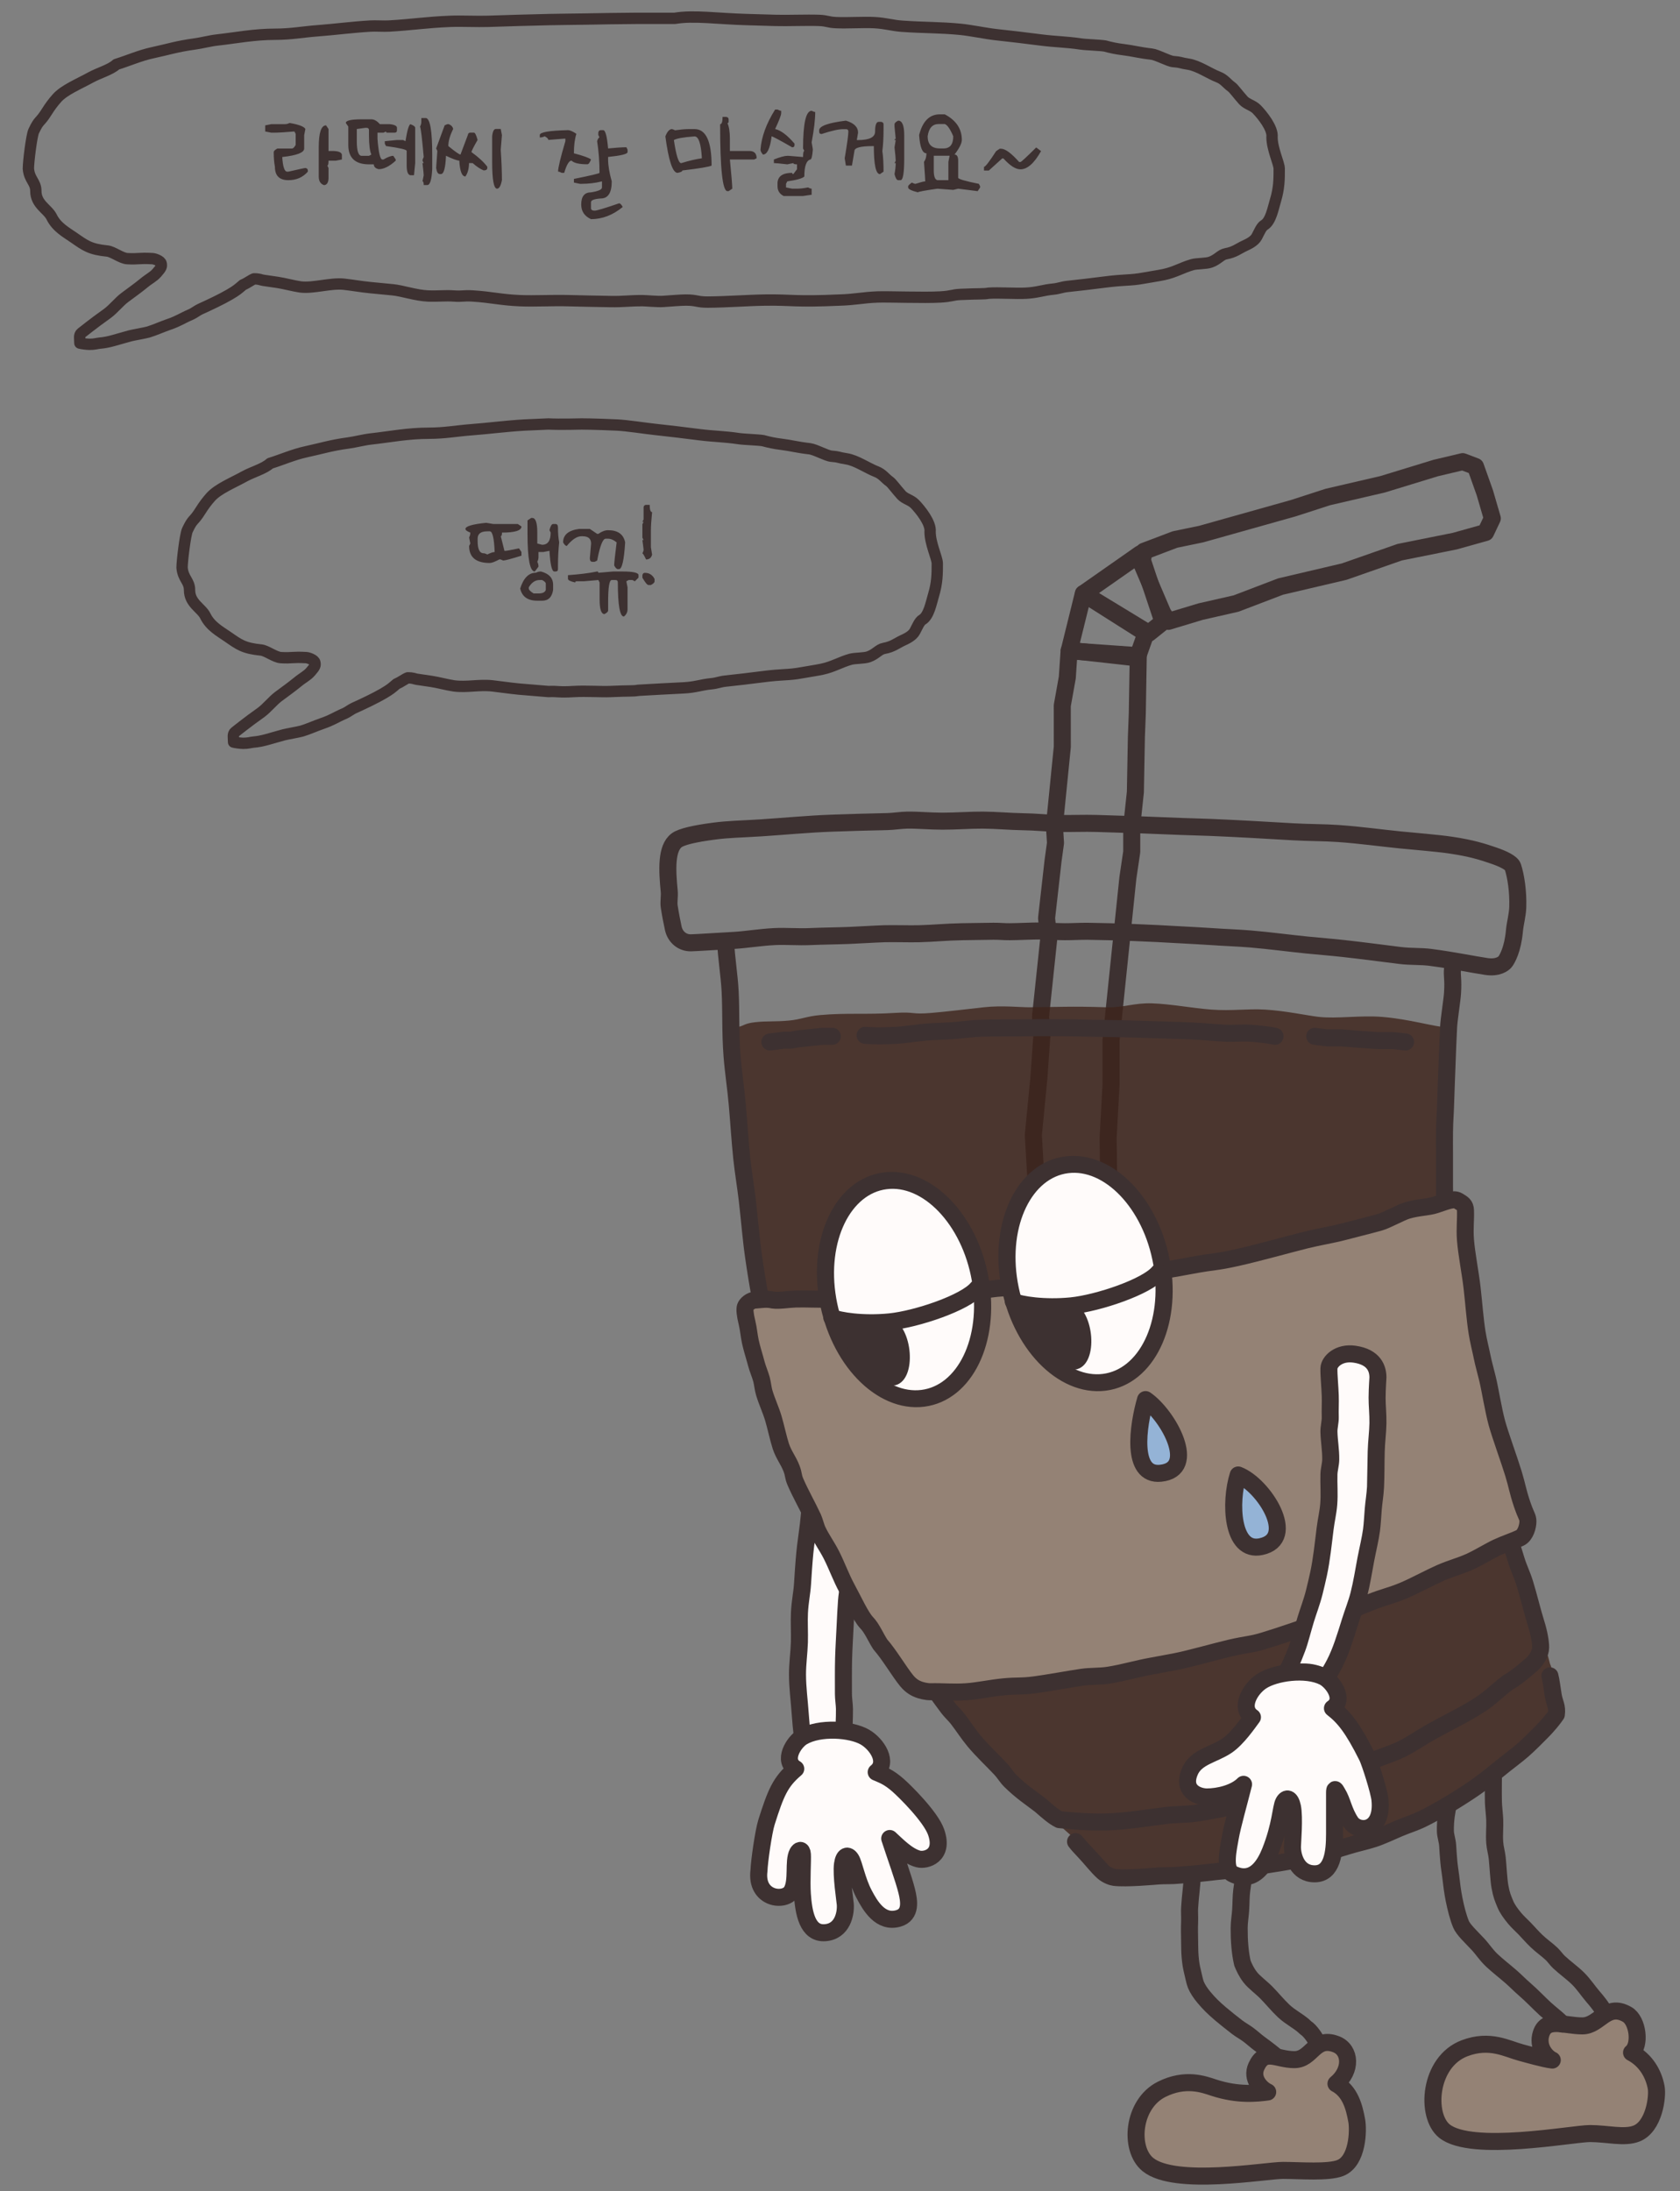 <svg width="296" height="386" viewBox="0 0 296 386" fill="none" xmlns="http://www.w3.org/2000/svg">
<rect x="0" y="0" width="296" height="386" fill="#808080" stroke="none"/>
<path d="M5 29.706C5.16 31.678 6.316 32.051 6.316 33.656C6.316 36.009 8.411 36.819 9.098 38.222C9.983 40.03 11.65 40.927 13.002 41.859C15.031 43.258 15.812 43.914 18.934 44.228C19.875 44.322 21.372 45.506 22.415 45.565C24.483 45.682 24.408 45.418 26.887 45.565C27.231 45.586 28.324 45.944 28.405 46.449C28.486 46.953 28.462 47.117 27.643 48.055C26.988 48.806 26.343 49.044 25.303 49.903C24.324 50.712 23.182 51.519 21.969 52.425C20.988 53.158 20.008 54.411 18.934 55.209C18.5 55.533 17.538 56.21 17.095 56.544C16.185 57.229 15.261 57.937 14.338 58.667C13.874 59.035 14.075 59.656 14.075 60.446C14.316 60.526 15.292 60.655 15.759 60.66C16.632 60.668 17.13 60.486 17.599 60.446C19.211 60.311 20.385 59.856 22.891 59.172C23.393 59.035 25.576 58.657 26.098 58.503C27.247 58.161 28.454 57.601 29.656 57.185C31.584 56.517 31.855 56.17 33.725 55.359C34.113 55.191 34.843 54.657 35.222 54.484C36.901 53.72 39.066 52.704 40.46 51.882C41.729 51.133 41.915 50.943 42.802 50.184C43.577 49.864 44.252 49.314 44.764 49.127C45.733 49.127 45.963 49.317 46.355 49.377C47.207 49.505 48.069 49.632 48.938 49.756C49.957 49.902 51.875 50.406 52.917 50.546C55.172 50.847 58.279 49.803 60.635 50.074C62.485 50.287 63.377 50.481 65.286 50.674C66.585 50.806 67.897 50.933 69.222 51.055C70.824 51.203 73.309 52.062 75.41 52.142C77.189 52.211 78.477 52.039 79.888 52.142C81.544 52.263 81.609 52.036 83.296 52.142C86.554 52.347 88.189 52.82 91.556 52.969C94.175 53.084 97.424 52.888 100.102 52.969C102.212 53.032 105.421 53.084 107.565 53.125C109.854 53.168 110.958 52.952 113.282 52.969C113.843 52.973 115.901 53.169 116.824 53.104C118.303 53.001 119.959 52.862 120.865 52.862C122.826 52.862 122.785 53.227 124.705 53.219C127.935 53.204 131.775 52.903 134.884 52.862C139.595 52.801 140.054 53.219 147.911 52.862C150.589 52.789 152.062 52.414 154.625 52.318C156.515 52.247 162.797 52.489 165.681 52.318C167.799 52.192 167.722 51.94 169.227 51.87C172.757 51.707 173.23 51.83 174.197 51.653C175.998 51.529 178.942 51.751 180.761 51.653C182.823 51.541 183.749 51.108 185.588 50.931C186.57 50.836 187.106 50.565 188.056 50.465C190.238 50.234 192.334 49.989 194.341 49.728C198.508 49.187 198.94 49.471 201.569 48.987C202.651 48.787 204.055 48.586 205.081 48.368C207.028 47.955 208.359 47.102 210.104 46.619C210.907 46.397 212.5 46.47 213.298 46.179C214.602 45.705 215.066 44.869 216.005 44.699C217.517 44.425 218.206 43.811 219.221 43.333C219.851 43.036 220.97 42.556 221.431 41.703C221.886 40.863 222.227 39.956 222.764 39.639C223.909 38.963 224.316 36.671 224.721 35.333C225.392 33.112 225.384 31.517 225.384 29.732C225.384 28.77 224.117 26.241 224.117 24.149C224.298 22.621 222.424 20.283 221.431 19.261C220.726 18.535 219.682 18.377 219.058 17.678C218.019 16.517 217.385 15.594 216.973 15.303C216.168 14.734 215.718 13.975 214.671 13.574C213.078 12.963 211.104 11.568 209.384 11.307C207.856 11.076 208.151 10.954 206.724 10.848C205.887 10.785 203.857 9.639 202.899 9.531C200.663 9.277 199.568 8.944 197.916 8.745C196.75 8.603 195.741 8.397 194.689 8.104C193.727 7.948 191.334 7.891 190.348 7.741C187.892 7.368 185.977 7.377 183.384 7.042C180.814 6.71 178.178 6.397 175.483 6.104C173.806 5.923 170.949 5.334 169.227 5.168C165.494 4.808 162.813 4.9 158.884 4.618C157.187 4.497 156.053 4.094 154.073 3.987C152.145 3.884 149.376 4.076 147.314 3.987C145.847 3.924 145.776 3.649 144.299 3.594C142.174 3.514 138.65 3.657 136.624 3.594C134.871 3.539 133.182 3.49 131.602 3.447C126.366 3.305 122.246 2.662 118.884 3.232C117.136 3.232 113.946 3.223 112.222 3.232C108.62 3.251 106.524 3.302 103.032 3.358C101.163 3.388 98.687 3.406 96.851 3.447C93.284 3.525 89.426 3.641 85.991 3.757C84.096 3.821 81.245 3.682 79.392 3.757C74.983 3.936 72.651 4.354 68.497 4.591C67.648 4.639 66.124 4.54 65.286 4.591C61.827 4.8 59.146 5.179 55.886 5.426C53.361 5.618 51.24 6.033 48.499 6.033C44.764 6.033 41.545 6.684 38.289 7.042C36.998 7.183 35.55 7.581 34.31 7.747C31.211 8.164 29.65 8.698 26.887 9.291C24.644 9.773 22.512 10.725 20.505 11.341C19.471 12.3 17.412 12.853 15.991 13.639C13.912 14.787 11.336 15.829 10.051 17.266C9.374 18.022 8.795 18.805 8.299 19.599C6.937 21.782 6.97 20.916 5.936 23.105C5.57 23.88 5 28.523 5 29.706Z" stroke="#3D3131" stroke-width="2" stroke-linejoin="round"/>
<path d="M102.472 74.692C102.472 74.692 104.796 74.692 108.742 74.879C110.471 74.961 113.562 75.447 115.239 75.628C117.934 75.921 120.569 76.234 123.14 76.566C125.733 76.9 127.647 76.892 130.103 77.265C131.089 77.415 133.482 77.472 134.445 77.628C135.496 77.921 136.505 78.127 137.672 78.269C139.324 78.468 140.419 78.801 142.654 79.055C143.613 79.163 145.643 80.309 146.479 80.371C147.907 80.478 147.612 80.6 149.14 80.831C150.859 81.092 152.834 82.487 154.427 83.098C155.473 83.499 155.923 84.258 156.729 84.827C157.14 85.118 157.774 86.04 158.813 87.203C159.437 87.901 160.482 88.059 161.187 88.785C162.179 89.806 164.054 92.145 163.873 93.673C163.873 95.765 165.14 98.294 165.14 99.256L165.14 99.319C165.14 101.078 165.14 102.662 164.476 104.857C164.072 106.195 163.664 108.487 162.519 109.163C161.982 109.48 161.641 110.387 161.187 111.227C160.725 112.08 159.607 112.56 158.976 112.857C157.962 113.335 157.273 113.949 155.76 114.223C154.822 114.393 154.358 115.229 153.053 115.703C152.255 115.994 150.663 115.921 149.859 116.143C148.114 116.626 146.783 117.479 144.836 117.892C143.811 118.11 142.406 118.311 141.324 118.51C138.695 118.995 138.264 118.711 134.097 119.252C132.09 119.513 129.994 119.758 127.812 119.989C126.862 120.089 126.325 120.36 125.343 120.455C123.505 120.632 122.579 121.065 120.516 121.177C118.698 121.275 114.275 121.485 112.474 121.609C111.507 121.786 111.034 121.663 107.504 121.826C105.999 121.896 103.254 121.7 101.136 121.826C98.252 121.997 98.506 121.755 96.616 121.826L91.432 121.394C89.523 121.201 88.636 121.047 86.785 120.834C84.43 120.562 82.251 121.135 79.996 120.834C78.955 120.694 77.036 120.19 76.017 120.044C75.148 119.92 74.287 119.793 73.434 119.664C73.042 119.605 72.813 119.415 71.843 119.415C71.331 119.602 70.656 120.152 69.881 120.472C68.994 121.231 68.809 121.42 67.539 122.17C66.145 122.992 63.981 124.007 62.302 124.772C61.923 124.944 61.192 125.479 60.805 125.647C58.935 126.458 58.663 126.805 56.735 127.473C55.533 127.889 54.326 128.449 53.177 128.79C52.656 128.945 50.472 129.322 49.97 129.46C47.464 130.144 46.29 130.599 44.679 130.734C44.209 130.773 43.711 130.956 42.839 130.947C42.371 130.943 41.396 130.814 41.154 130.734C41.154 129.943 40.953 129.323 41.418 128.955C42.341 128.225 43.264 127.517 44.174 126.832C44.618 126.498 45.579 125.82 46.014 125.497C47.087 124.699 48.067 123.446 49.048 122.713C50.262 121.807 51.404 120.999 52.383 120.191C53.423 119.332 54.067 119.093 54.722 118.343C55.541 117.405 55.565 117.241 55.484 116.737C55.403 116.232 54.31 115.873 53.966 115.853C51.488 115.706 51.562 115.97 49.494 115.853C48.451 115.794 46.954 114.61 46.014 114.515C42.892 114.202 42.111 113.546 40.082 112.147C38.73 111.215 37.063 110.318 36.177 108.51C35.49 107.107 33.395 106.297 33.395 103.944C33.395 102.339 32.239 101.966 32.079 99.994C32.079 98.811 32.649 94.168 33.015 93.393C34.05 91.204 34.016 92.07 35.379 89.887C35.874 89.093 36.454 88.31 37.13 87.554C38.416 86.117 40.992 85.075 43.07 83.927C44.491 83.141 46.55 82.588 47.584 81.629C49.591 81.013 51.724 80.061 53.966 79.579C56.729 78.986 58.291 78.451 61.39 78.035C62.629 77.868 64.078 77.471 65.368 77.329C68.625 76.972 71.843 76.321 75.579 76.321C78.32 76.321 80.441 75.906 82.965 75.714C86.225 75.466 88.907 75.088 92.365 74.879L96.616 74.692C98.596 74.798 102.472 74.692 102.472 74.692Z" stroke="#3D3131" stroke-width="2" stroke-linejoin="round"/>
<path d="M119.224 148.028C120.063 147.403 122.373 146.868 125.783 146.421C128.451 146.07 130.325 146.081 134.163 145.837C137.469 145.627 142.61 145.149 146.538 145.017C149.87 144.905 152.923 144.803 156.337 144.739C157.366 144.72 158.767 144.489 159.88 144.477C161.895 144.456 163.777 144.663 166.023 144.664C168.49 144.666 170.898 144.464 173.185 144.477C175.521 144.491 177.951 144.73 180.281 144.764C182.517 144.797 184.277 145.011 186.478 145.063C188.572 145.112 191.107 144.997 193.144 145.063C195.487 145.138 198.339 145.22 200.772 145.305C203.365 145.396 205.544 145.492 208.191 145.597C209.679 145.656 211.917 145.705 213.41 145.769C218.54 145.988 222.923 146.248 227.865 146.536C230.477 146.689 233.306 146.663 235.787 146.838C239.736 147.117 243.215 147.615 246.652 147.96C249.819 148.278 253.202 148.523 255.755 148.907C259.282 149.436 261.21 150.053 263.172 150.725C264.847 151.299 266.319 152.01 266.547 152.702C267.087 154.344 267.507 157.067 267.415 159.818C267.367 161.253 266.952 162.621 266.826 164.007C266.528 167.306 265.534 168.937 265.269 169.32C265.227 169.381 265.183 169.44 265.132 169.494C264.879 169.763 263.934 170.567 261.888 170.265C259.51 169.915 256.194 169.207 252.047 168.661C250.311 168.432 248.63 168.566 246.652 168.321C243.701 167.956 240.026 167.465 236.643 167.092C234.433 166.848 232.62 166.718 230.271 166.483C227.116 166.167 223.64 165.695 220.312 165.416C218.158 165.235 215.607 165.152 213.41 164.995C211.485 164.857 210.131 164.811 208.191 164.696C205.363 164.528 202.528 164.387 199.71 164.278C196.998 164.174 194.302 164.1 191.644 164.063C190.483 164.046 188.745 164.149 187.574 164.14C185.928 164.128 184.845 164.006 183.187 164.007C181.607 164.007 179.511 164.129 177.929 164.14C176.782 164.149 176.147 164.044 175.003 164.057C173.162 164.079 171.328 164.107 169.506 164.14C166.527 164.195 164.806 164.414 161.923 164.494C160.263 164.54 157.398 164.441 155.784 164.494C153.792 164.559 151.47 164.722 149.57 164.795C147.093 164.889 145.072 164.894 142.792 164.995C140.549 165.094 138.498 164.895 136.49 164.995C133.894 165.124 131.429 165.55 129.312 165.668C126.891 165.803 124.814 165.926 123.153 166.029C122.636 166.061 122.178 166.081 121.775 166.093C120.218 166.14 118.961 165.067 118.629 163.545C118.397 162.48 118.133 161.151 117.911 159.715C117.78 158.868 117.999 157.905 117.911 157.017C117.536 153.214 117.36 149.415 119.224 148.028Z" stroke="#3D3131" stroke-width="3"/>
<path d="M190.891 249.518L191.796 238.232L193.475 226.498L193.561 217.657L194.11 213.72L195.367 209.815L195.241 200.429L195.759 191.004L195.756 183.243L198.718 154.678L199.401 150.063L199.401 145.563L200.043 139.525L200.221 129.842L200.379 125.716L200.551 115.509L188.366 114.647L188.049 119.357L187.162 124.301L187.168 131.58L185.78 145.466L185.969 148.513L185.544 151.596L184.396 161.747L184.771 165.447L183.333 179.067L183.572 182.38L183.04 189.915L182.064 199.957L182.511 207.626L181.128 211.515L181.313 215.732L180.407 222.624L179.434 236.462L178.207 249.304L177.645 253.06" stroke="#3D3131" stroke-width="3" stroke-linecap="round" stroke-linejoin="round"/>
<path opacity="0.8" d="M256.37 225.973C254.742 215.844 254.831 191.784 255.079 181.019C252.48 180.85 248.413 179.545 243.505 179.145C239.733 178.838 235.607 179.496 232.372 179.145C230.453 178.937 226.611 178.085 222.887 177.859C219.808 177.673 217.042 178.125 213.441 177.859C210.076 177.611 206.323 176.872 202.994 176.759C199.797 176.651 197.905 177.555 194.921 177.452C188.86 177.245 186.201 177.418 181.288 177.452C179.937 177.462 176.47 177.097 173.323 177.452C170.095 177.817 166.58 178.235 164.128 178.443C160.438 178.756 161.363 178.209 157.677 178.443C152.592 178.766 149.16 178.401 144.461 178.828C142.115 179.04 141.149 179.589 139.03 179.789C136.511 180.026 135.159 179.848 133.07 180.077C130.873 180.318 131.149 180.82 129.492 181.017C129.492 184.73 135.116 238.125 141.161 261.153C147.206 284.182 178.869 314.838 183.907 319.155C187.937 322.61 194.317 328.367 197.004 330.813C207.99 329.326 231.661 326.093 238.454 325.056C246.946 323.761 264.578 311.343 268.171 308.776C271.764 306.209 273.988 302.637 273.817 299.728C273.68 297.401 273.902 294.89 273.101 293.121C268.202 274.959 257.998 236.102 256.37 225.973Z" fill="#3E241B"/>
<path d="M148.521 254.612C151.345 254.763 152.317 256.892 152.45 257.937C151.8 261.221 151.079 265.757 150.468 270.226C150.188 272.269 150.224 274.105 150.008 275.994C149.755 278.202 149.263 280.412 149.148 282.035C149.057 283.311 148.972 284.857 148.897 286.548C148.824 288.185 148.683 290.32 148.635 292.118C148.573 294.383 148.611 296.326 148.604 298.445C148.602 299.222 148.779 300.331 148.785 301.047C148.801 302.808 148.671 303.994 148.751 305.153C147.215 305.035 145.885 304.974 144.817 305.048C143.981 305.106 142.202 305.704 141.381 306.045C141.221 304.768 141.077 303.159 140.983 301.815C140.825 299.54 140.522 297.376 140.511 295.03C140.502 293.076 140.787 291.231 140.845 289.327C140.895 287.674 140.776 285.678 140.855 284.125C140.962 281.999 141.286 280.793 141.4 278.985C141.497 277.451 141.631 275.321 141.804 273.559C141.972 271.854 142.234 270.222 142.434 268.529C142.6 267.122 142.702 265.635 142.866 264.377C143.304 261.012 143.693 258.402 143.82 257.759C144.112 256.288 144.99 254.423 148.521 254.612Z" fill="#FFFBFA" stroke="#3D3131" stroke-width="3" stroke-linecap="round" stroke-linejoin="round"/>
<path d="M127.877 166.204C127.941 168.4 128.495 171.838 128.639 174.567C128.832 178.225 128.655 181.694 128.974 185.951C129.18 188.71 129.644 191.668 129.896 194.537C130.176 197.722 130.361 200.846 130.689 204.022C130.922 206.285 131.4 209.149 131.655 211.341C132.055 214.785 132.319 218.215 132.762 221.306C133.534 226.688 134.29 230.641 135.146 234.063C141.842 260.847 155.023 284.826 167.019 300.86C167.495 301.497 168.241 302.173 168.713 302.784C169.778 304.163 170.56 305.424 171.595 306.668C173.082 308.455 174.88 310.128 176.279 311.619C176.985 312.372 177.331 313.057 178.008 313.73C179.875 315.585 181.674 316.77 183.262 317.981C184.778 319.298 185.616 320.042 186.646 320.563C189.431 320.83 191.688 321.034 194.96 320.963C198.234 320.891 201.846 320.274 205.499 319.825C207.104 319.628 209.418 319.663 211.081 319.387C213.116 319.049 215.19 318.651 217.296 318.191C219.271 317.759 221.274 317.271 223.297 316.726C229.383 315.084 235.656 312.917 241.923 310.156C243.7 309.373 245.281 308.969 247.053 308.089C248.737 307.253 250.612 305.944 252.284 305.017C255.012 303.504 258.275 301.949 260.944 300.186C262.742 298.998 263.965 297.671 265.724 296.365C266.851 295.778 268.358 294.536 269.859 293.233C270.685 292.516 271.445 291.25 271.445 290.232C271.445 289.214 271.161 287.627 270.635 285.96C269.978 283.876 269.269 280.908 268.668 278.989C268.113 277.219 267.662 276.488 267.152 274.849C258.849 248.143 256.416 238.263 255.146 225.563C254.708 221.184 254.526 215.326 254.507 209.039C254.502 207.7 254.51 205.399 254.507 203.533C254.503 201.856 254.488 200.611 254.507 199.374C254.542 197.043 254.644 196.608 254.707 194.325C254.758 192.514 254.892 189.233 254.955 187.508C255.061 184.629 255.105 183.404 255.23 180.945C255.308 179.429 255.844 176.231 255.922 174.944C256.084 172.311 255.786 171.999 255.922 170.672" stroke="#3D3131" stroke-width="3" stroke-linecap="round" stroke-linejoin="round"/>
<path d="M133.12 229.025C132.241 229.042 131.46 229.793 131.324 230.228C131.187 230.663 131.249 231.525 131.641 233.131C131.89 234.147 131.96 235.217 132.207 236.371C132.469 237.594 132.91 238.909 133.269 240.279C133.497 241.148 133.927 242.116 134.173 243.019C134.348 243.662 134.442 244.669 134.656 245.377C135.136 246.96 135.789 248.322 136.241 249.808C136.63 251.085 137.158 253.522 137.574 254.779C138.093 256.345 138.907 257.246 139.466 258.724C139.892 259.852 139.698 260.019 140.146 261.063C141.024 263.114 142.179 265.091 143.252 267.39C143.516 267.956 143.762 269.021 144.036 269.596C144.806 271.212 145.676 272.331 146.512 273.984C147.446 275.832 148.21 277.958 149.204 279.782C150.336 281.86 151.679 284.815 152.675 285.846C153.671 286.877 154.298 288.479 155.113 289.713C156.666 291.465 158.414 294.454 159.736 296.08C160.589 297.129 161.455 297.473 161.834 297.623C162.213 297.773 163.195 298.052 164.017 298.031C165.952 297.982 168.015 298.186 170.245 298.031C172.315 297.887 174.533 297.391 176.782 297.169C179.337 296.917 179.579 297.155 182.264 296.818C184.241 296.57 188.644 295.764 190.642 295.478C192.207 295.255 193.743 295.361 195.297 295.118C197.825 294.723 200.354 293.965 202.783 293.531C204.204 293.277 205.601 293.017 206.965 292.754C209.669 292.232 214.454 290.853 216.829 290.311C219.883 289.614 220.396 289.75 222.646 289.063C226.112 288.004 229.82 286.722 233.583 285.324C236.198 284.354 238.839 283.327 241.444 282.281C243.91 281.291 245.032 281.16 247.381 280.165C249.129 279.425 252.144 277.814 253.777 277.101C255.732 276.246 257.239 275.898 258.96 275.121C260.568 274.395 262.407 273.234 263.748 272.612C265.323 271.882 266.692 271.468 267.806 270.934C268.801 270.458 269.205 268.87 269.205 268.035C269.205 267.201 268.908 267.169 268.151 264.917C267.404 262.693 267.334 261.829 266.658 259.603C265.968 257.33 264.329 252.844 263.748 250.73C263.11 248.412 262.554 244.835 262.09 242.912C261.706 241.321 261.383 240.249 261.145 239.063C260.899 237.831 260.485 236.266 260.245 234.743C259.85 232.228 259.697 229.757 259.367 226.881C259.065 224.246 258.401 220.953 258.203 218.448C258.042 216.423 258.268 214.925 258.203 213.23C258.165 212.262 257.711 212.042 256.894 211.545C256.076 211.049 254.749 211.68 252.894 212.275C251.541 212.709 249.866 212.679 247.991 213.23C246.717 213.605 244.439 214.955 242.963 215.368C241.318 215.829 238.491 216.52 236.638 217.012C234.831 217.492 232.068 217.955 230.103 218.448C226.688 219.306 221.692 220.713 217.971 221.546C213.978 222.439 214.109 222.148 210.021 222.911C206.693 223.531 203.377 224.092 200.146 224.563C194.769 225.347 188.103 226.032 180.97 226.615C179.314 226.75 177.414 226.791 175.579 226.974C173.951 227.137 172.389 227.444 170.869 227.545C162.29 228.119 153.565 228.554 145.984 228.848C143.752 228.935 142.147 228.786 140.146 228.848C138.779 228.89 137.288 229.181 136.188 229.025C135.082 228.762 134.096 228.96 133.12 229.025Z" fill="#948275" stroke="#3D3131" stroke-width="3" stroke-linejoin="round"/>
<ellipse cx="13.55" cy="19.452" rx="13.55" ry="19.452" transform="matrix(0.992 -0.125 0.17 0.985 174.513 206.89)" fill="#FFFBFA" stroke="#3D3131" stroke-width="3"/>
<ellipse cx="13.55" cy="19.452" rx="13.55" ry="19.452" transform="matrix(0.992 -0.125 0.17 0.985 142.536 209.711)" fill="#FFFBFA" stroke="#3D3131" stroke-width="3"/>
<path d="M178.528 229.263C179.74 229.845 184.012 230.522 188.748 230.049C193.483 229.575 202.097 226.669 204.138 224.154" stroke="#3D3131" stroke-width="3" stroke-linecap="round" stroke-linejoin="round"/>
<path d="M146.551 232.084C147.763 232.667 152.034 233.343 156.77 232.87C161.506 232.396 170.119 229.49 172.161 226.975" stroke="#3D3131" stroke-width="3" stroke-linecap="round" stroke-linejoin="round"/>
<path d="M188.235 241.205C193.103 242.286 193.288 233.602 190.348 230.368H179.444C180.41 233.556 183.368 240.123 188.235 241.205Z" fill="#3D3131"/>
<path d="M156.259 244.026C161.126 245.108 161.311 236.423 158.371 233.19H147.468C148.434 236.377 151.391 242.944 156.259 244.026Z" fill="#3D3131"/>
<path d="M259.968 82.18L261.615 86.813L262.929 91.322L261.753 93.809L256.33 95.328L246.611 97.28L236.831 100.702L225.625 103.33L217.784 106.325L211.532 107.746L205.845 109.466L204.901 108.063L201.189 99.383L201.555 97.118L207.026 95.043L211.62 94.094L227.854 89.531L233.949 87.557L243.61 85.314L252.95 82.455L257.711 81.326L259.968 82.18Z" stroke="#3D3131" stroke-width="3" stroke-linecap="round" stroke-linejoin="round"/>
<path d="M201.903 111.563L200.368 115.896L188.402 114.563L190.872 104.573L201.903 111.563Z" stroke="#3D3131" stroke-width="3" stroke-linecap="round" stroke-linejoin="round"/>
<path d="M204.901 109.563L202.402 111.563L190.902 104.563L200.902 97.563L204.901 109.563Z" stroke="#3D3131" stroke-width="3" stroke-linecap="round" stroke-linejoin="round"/>
<path d="M201.834 246.563C200.505 251.116 199.176 260.085 204.493 259.539C211.139 258.856 205.822 249.295 201.834 246.563Z" fill="#94B3D6" stroke="#3D3131" stroke-width="3" stroke-linecap="round" stroke-linejoin="round"/>
<path d="M218.157 259.845C216.645 264.563 216.949 273.573 222.178 272.466C228.714 271.081 222.646 261.563 218.157 259.845Z" fill="#94B3D6" stroke="#3D3131" stroke-width="3" stroke-linecap="round" stroke-linejoin="round"/>
<path d="M152.376 306.016C154.527 307.253 156.612 310.463 154.377 312.199C155.577 312.729 156.492 312.992 158.2 314.478C159.346 315.475 164.004 320.036 164.95 322.799C166.371 326.947 163.136 327.835 161.787 327.487C159.851 326.987 157.947 324.958 156.761 323.886C157.761 326.977 159.221 330.954 159.761 333.159C160.18 334.869 160.586 337.302 158.277 337.964C155.127 338.867 153.317 335.734 152.241 333.682C150.972 331.263 150.507 328.415 149.948 327.52C149.388 326.626 148.659 326.82 148.44 328.415C148.176 330.328 148.884 334.807 148.932 335.493C149.041 337.066 148.479 340.265 145.353 340.483C142.228 340.7 141.594 336.941 141.368 333.699C141.204 331.34 141.442 327.68 141.373 326.682C141.303 325.684 140.782 325.916 140.521 326.401C139.708 327.91 140.54 331.299 139.478 333.159C138.317 335.194 133.073 334.599 133.724 329.541C133.771 327.974 134.526 322.661 135.052 321.004C136.696 315.819 137.485 313.9 140.203 311.604C137.75 310.194 139.876 306.886 141.384 305.991C144.4 304.2 149.924 304.606 152.376 306.016Z" fill="#FFFBFA" stroke="#3D3131" stroke-width="3" stroke-linecap="round" stroke-linejoin="round"/>
<path d="M234.146 241.063C234.18 239.909 235.846 238.163 238.646 238.563C242.146 239.063 242.778 241.164 242.778 242.664C242.778 243.031 242.646 244.291 242.631 246.245C242.621 247.491 242.803 249.112 242.778 250.739C242.753 252.339 242.522 253.941 242.474 255.711L242.449 257.031C242.427 258.696 242.434 260.331 242.354 261.96C242.286 263.334 242.045 264.669 241.953 265.886C241.851 267.23 241.782 268.541 241.646 269.563C241.447 271.055 240.986 272.939 240.636 274.764C240.25 276.785 239.958 278.774 239.407 280.938C239.022 282.45 238.349 284.139 237.893 285.606C237.008 288.45 236.248 290.946 235.136 293.098C234.657 294.025 234.16 294.856 233.646 295.563C233.017 295.229 231.419 294.563 230.05 294.563H226.646C227.027 294.055 227.72 292.559 228.537 290.369C229.057 288.978 229.479 287.191 230.05 285.316C230.511 283.798 231.121 282.261 231.559 280.516C231.825 279.455 232.082 278.359 232.325 277.238C232.857 274.772 233.148 271.896 233.476 269.277C233.67 267.718 233.993 266.483 234.111 265C234.258 263.151 234.091 261.431 234.146 259.707C234.172 258.859 234.452 257.958 234.462 257.142C234.483 255.363 234.178 253.856 234.146 252.236C234.129 251.427 234.4 250.443 234.378 249.675C234.336 248.272 234.42 247.167 234.378 245.908C234.322 244.235 234.111 242.216 234.146 241.063Z" fill="#FFFBFA"/>
<path d="M242.474 255.711C242.522 253.941 242.753 252.339 242.778 250.739C242.803 249.112 242.621 247.491 242.631 246.245C242.646 244.291 242.778 243.031 242.778 242.664C242.778 241.164 242.146 239.063 238.646 238.563C235.846 238.163 234.18 239.909 234.146 241.063C234.111 242.216 234.322 244.235 234.378 245.908C234.42 247.167 234.336 248.272 234.378 249.675C234.4 250.443 234.129 251.427 234.146 252.236C234.178 253.856 234.483 255.363 234.462 257.142C234.452 257.958 234.172 258.859 234.146 259.707C234.091 261.431 234.258 263.151 234.111 265C233.993 266.483 233.67 267.718 233.476 269.277C233.148 271.896 232.857 274.772 232.325 277.238C232.082 278.359 231.825 279.455 231.559 280.516C231.121 282.261 230.511 283.798 230.05 285.316C229.479 287.191 229.057 288.978 228.537 290.369C227.72 292.559 227.027 294.055 226.646 294.563C227.271 294.563 228.68 294.563 230.05 294.563C231.419 294.563 233.017 295.229 233.646 295.563C234.16 294.856 234.657 294.025 235.136 293.098C236.248 290.946 237.008 288.45 237.893 285.606C238.349 284.139 239.022 282.45 239.407 280.938C239.958 278.774 240.25 276.785 240.636 274.764C240.986 272.939 241.447 271.055 241.646 269.563C241.782 268.541 241.851 267.23 241.953 265.886C242.045 264.669 242.286 263.334 242.354 261.96M242.474 255.711C242.417 257.835 242.455 259.903 242.354 261.96M242.474 255.711L242.354 261.96" stroke="#3D3131" stroke-width="3" stroke-linecap="round" stroke-linejoin="round"/>
<path d="M221.371 364.025C220.365 366.209 222.21 368.028 223.355 368.541L223.297 368.549C221.552 368.771 218.169 369.203 213.809 367.763C212.101 367.199 208.847 365.977 204.666 368.074C199.508 370.661 198.887 378.602 202.259 381.332C207.035 385.198 222.976 382.35 226.043 382.355C229.109 382.361 234.006 382.774 236.144 381.935C239.258 380.714 239.338 375.23 239.047 373.613C238.613 371.202 237.892 368.404 235.386 367.085C238.235 364.742 237.995 361.104 235.386 360.12C231.523 358.664 231.2 362.849 228.041 362.843C224.882 362.837 222.838 360.834 221.371 364.025Z" fill="#948275" stroke="#3D3131" stroke-width="3" stroke-linejoin="round"/>
<path d="M271.54 358.236C270.784 360.519 272.348 362.408 273.494 362.919C271.976 362.737 268.943 361.851 268.011 361.605C265.524 360.948 262.507 359.138 258.042 360.836C251.739 363.233 251.111 372.701 254.489 375.425C259.272 379.282 277.065 375.863 280.131 375.863C283.198 375.863 286.197 376.706 288.334 375.863C291.446 374.636 292.097 369.363 291.803 367.747C291.364 365.337 289.971 362.919 287.462 361.605C289.135 360.291 288.569 355.948 286.689 354.877C282.998 352.773 281.838 356.898 278.79 356.898C275.631 356.898 272.498 355.345 271.54 358.236Z" fill="#948275" stroke="#3D3131" stroke-width="3" stroke-linejoin="round"/>
<path d="M225.171 362.613C224.479 361.939 223.304 361.053 221.91 360.03C221.237 359.537 220.612 358.943 219.867 358.395C219.282 357.965 218.585 357.588 217.988 357.133C217.101 356.457 215.914 355.511 215.079 354.804C213.835 353.751 213.004 352.928 212.131 351.88C211.491 351.112 210.992 350.356 210.695 349.631C210.505 349.167 210.291 348.112 210.154 347.549C209.905 346.53 209.788 345.905 209.684 344.669C209.612 343.817 209.617 342.937 209.6 342.037C209.578 340.858 209.551 339.65 209.6 338.476C209.631 337.731 209.549 336.776 209.6 336.066C209.686 334.874 209.761 333.941 209.879 332.943C210.104 331.045 209.975 330.384 210.154 329.819" stroke="#3D3131" stroke-width="3" stroke-linejoin="round"/>
<path d="M275.265 356.577C274.669 355.847 273.475 354.991 272.287 353.918C271.127 352.87 269.984 351.612 268.55 350.379C267.776 349.714 267.054 348.955 266.263 348.267C265.138 347.286 263.948 346.371 262.901 345.399C261.846 344.419 261.269 343.447 260.426 342.541C259.168 341.188 257.815 339.967 257.403 338.96C256.927 337.799 256.519 336.238 256.188 334.585C255.915 333.218 255.773 331.991 255.593 330.495C255.5 329.727 255.343 328.775 255.274 328.01C255.186 327.031 255.116 326.066 255.065 325.139C255.016 324.269 254.681 323.391 254.664 322.613C254.617 320.482 254.988 318.822 255.158 318.002" stroke="#3D3131" stroke-width="3" stroke-linecap="round" stroke-linejoin="round"/>
<path d="M232.163 359.953C231.822 359.208 230.888 357.753 230.047 357.23C229.068 356.21 227.42 355.449 226.174 354.272C225.08 353.239 224.19 352.121 223.149 351.059C222.2 350.09 220.972 349.231 220.26 348.307C219.613 347.468 219.216 346.608 218.908 345.857C218.476 344.013 218.319 341.833 218.329 339.641C218.333 338.604 218.522 337.541 218.589 336.532C218.67 335.301 218.642 334.141 218.778 333.065C219.06 330.828 219.414 329.059 219.649 328.317" stroke="#3D3131" stroke-width="3" stroke-linejoin="round"/>
<path d="M282.706 354.6C282.295 353.706 281.568 352.779 280.608 351.668C279.833 350.772 279.033 349.541 278.042 348.562C277.016 347.549 275.774 346.685 274.654 345.64C274.277 345.289 273.761 344.57 273.384 344.219C272.428 343.329 271.617 342.813 270.72 341.953C269.964 341.23 269.315 340.465 268.658 339.785C268.029 339.135 267.386 338.567 266.893 337.976C266.115 337.045 265.534 336.199 265.237 335.475C264.797 334.401 264.553 333.904 264.27 332.337C264.053 331.14 263.94 328.671 263.797 327.341C263.691 326.35 263.431 325.616 263.357 324.616C263.252 323.172 263.409 321.936 263.357 320.612C263.319 319.642 263.144 318.313 263.126 317.484C263.086 315.642 263.126 313.654 263.126 313.028" stroke="#3D3131" stroke-width="3" stroke-linecap="round" stroke-linejoin="round"/>
<path d="M135.646 183.563L138.124 183.251L139.37 183.251L140.536 183.027L144.939 182.563L146.646 182.563" stroke="#3D3131" stroke-width="3" stroke-linecap="round" stroke-linejoin="round"/>
<path d="M152.419 182.394C152.419 182.394 154.422 182.584 157.895 182.394C159.692 182.296 162.021 181.853 164.379 181.742C165.21 181.702 166.068 181.663 166.948 181.623C169.087 181.529 170.618 181.223 172.931 181.142C175.413 181.055 178.705 181.115 181.199 181.063C183.589 181.013 185.92 181.063 188.145 181.063C189.34 181.063 190.683 181.124 191.946 181.142C194.884 181.183 197.862 181.215 200.915 181.323C203.658 181.42 207.417 181.501 209.979 181.623C212.389 181.739 213.621 181.895 215.651 182.008C217.344 182.103 218.815 181.929 220.106 182.008C222.89 182.179 224.645 182.563 224.645 182.563" stroke="#3D3131" stroke-width="3" stroke-linecap="round" stroke-linejoin="round"/>
<path d="M231.645 182.563L233.813 182.841L236.342 182.841L239.457 183.094L242.759 183.319L245.461 183.319L247.645 183.563M189.501 324.432C189.862 324.931 190.389 325.482 191.081 326.214M273.081 295.232C273.313 296.095 273.469 297.511 273.663 298.682C273.887 300.027 274.416 300.591 274.213 302.038C273.788 302.675 272.832 303.919 271.42 305.312C270.487 306.234 269.513 307.265 268.221 308.388C267.32 309.171 266.185 310.007 265.134 310.845C263.391 312.234 261.591 313.768 259.51 315.178C256.922 316.932 253.663 318.923 250.675 320.406C249.186 321.145 247.971 321.464 246.467 322.111C245.214 322.651 243.324 323.529 242.023 323.949C240.492 324.443 239.311 324.643 237.429 325.225C235.154 325.93 232.763 326.63 230.598 327.156C227.063 328.015 224.29 328.319 221.028 328.887C217.591 329.486 215.004 329.584 212.158 329.945C210.6 330.142 209.376 330.189 208.088 330.32C206.34 330.498 205.305 330.402 204.168 330.481C203.302 330.541 198.439 330.999 196.326 330.736C195.966 330.692 195.034 330.406 194.321 329.764M191.081 326.214C192.21 327.409 193.301 328.844 194.321 329.764M191.081 326.214L194.321 329.764" stroke="#3D3131" stroke-width="3" stroke-linecap="round" stroke-linejoin="round"/>
<path d="M222.235 296.21C220.175 297.594 218.318 300.94 220.668 302.517C219.885 303.568 218.025 306.302 216.145 307.563C213.795 309.139 210.745 309.497 209.646 312.063C208.147 315.563 211.146 316.563 212.645 316.563C214.645 316.563 217.535 315.918 219.101 314.341C218.318 317.494 217.137 321.563 216.751 323.8C216.452 325.535 215.58 329.318 217.146 330.107C218.712 330.895 221.646 331.563 223.8 326.165C225.647 321.538 225.654 318.425 226.15 317.494C226.646 316.563 227.387 316.706 227.716 318.282C228.112 320.172 227.716 324.689 227.716 325.377C227.716 326.953 228.5 330.107 231.632 330.107C234.765 330.107 235.137 326.313 235.137 323.063V315.836C235.137 314.836 235.335 315.371 235.629 315.836C236.545 317.286 236.71 319.061 238.01 321.011C239.309 322.96 243.712 322.801 243.137 317.063C242.981 315.503 241.369 310.462 240.869 309.462C238.354 304.434 236.811 302.517 234.766 300.94C237.116 299.364 234.765 296.21 233.199 295.422C230.066 293.846 224.583 294.634 222.235 296.21Z" fill="#FFFBFA" stroke="#3D3131" stroke-width="3" stroke-linecap="round" stroke-linejoin="round"/>
<path d="M51.016 21.663C52.672 21.945 53.602 22.3 53.805 22.73L53.594 23.808V26.163C53.594 26.882 52.305 27.382 49.727 27.663C49.836 29.382 50.125 30.241 50.594 30.241H50.805C52.664 29.812 53.664 29.597 53.805 29.597C54.094 29.644 54.239 29.788 54.239 30.03V30.241C53.364 31.241 52.219 31.741 50.805 31.741C49.227 31.741 48.438 30.956 48.438 29.386C48.297 28.644 48.227 27.784 48.227 26.808C48.227 26.605 48.442 26.39 48.871 26.163H51.449C51.653 26.163 51.867 25.948 52.094 25.519V23.585L51.871 23.163C50.192 23.304 48.977 23.374 48.227 23.374H47.805L46.727 23.163V22.085L47.805 21.874H50.16C50.481 21.874 50.766 21.804 51.016 21.663ZM57.449 22.085L57.883 22.73V26.597H58.528C59.582 26.597 60.153 26.812 60.239 27.241V28.097L59.172 28.308H57.883C57.883 28.878 57.813 29.163 57.672 29.163L57.883 29.597V31.308C57.883 32.05 57.668 32.48 57.239 32.597H57.028C56.449 32.37 56.16 31.87 56.16 31.097V25.952C56.16 23.374 56.59 22.085 57.449 22.085ZM74.232 20.796H75.087C75.798 21.007 76.153 23.151 76.153 27.23V29.808C76.052 31.667 75.767 32.597 75.298 32.597H74.653C74.653 32.167 74.583 31.952 74.442 31.952L74.653 30.874C74.653 30.702 74.583 29.988 74.442 28.73H74.653L74.442 28.308C74.442 28.151 74.513 27.937 74.653 27.663C74.372 24.429 74.157 22.64 74.009 22.296C74.157 22.046 74.232 21.761 74.232 21.441V20.796ZM63.72 21.019H65.431C65.931 21.019 66.431 21.304 66.931 21.874H68.653C69.513 21.96 69.942 22.175 69.942 22.519V22.941C69.942 23.23 69.798 23.374 69.509 23.374H68.22C68.079 23.374 68.009 23.304 68.009 23.163L67.575 23.374H66.509V24.441C66.696 26.878 66.982 28.097 67.364 28.097H67.575C68.294 27.667 68.868 27.452 69.298 27.452L69.72 28.097V28.308C68.618 29.308 67.618 29.808 66.72 29.808C66.15 29.667 65.864 29.382 65.864 28.952H65.009C62.579 28.952 61.364 27.808 61.364 25.519V22.296L60.931 21.663C60.931 21.234 61.861 21.019 63.72 21.019ZM72.298 21.874C72.868 22.085 73.153 22.3 73.153 22.519V28.73L72.942 30.874H72.298C71.868 30.788 71.653 30.218 71.653 29.163V26.585C71.653 26.351 70.439 26.066 68.009 25.73L67.798 25.308V24.874L69.942 24.663H71.009L71.442 24.874C71.724 23.062 72.009 22.062 72.298 21.874ZM62.864 22.73V24.874C62.864 26.593 63.15 27.452 63.72 27.452H65.009L65.431 27.23C65.15 26.613 65.009 25.472 65.009 23.808V22.941C65.009 22.659 64.864 22.519 64.575 22.519H64.364L62.864 22.73ZM78.99 21.863C79.459 22.003 79.744 22.288 79.846 22.718C79.275 23.874 78.99 24.878 78.99 25.73C80.209 26.73 80.924 27.23 81.135 27.23L82.424 23.796C82.471 23.507 82.615 23.363 82.858 23.363H83.502C83.697 23.363 83.912 23.792 84.147 24.651C83.428 25.901 83.069 26.616 83.069 26.796C84.303 27.687 85.233 28.546 85.858 29.374V29.585C85.858 29.874 85.643 30.019 85.213 30.019C84.604 29.769 83.959 29.339 83.279 28.73H82.635C82.627 29.714 82.416 30.499 82.002 31.085C81.385 31.085 81.025 30.155 80.924 28.296C80.565 28.296 79.779 28.011 78.569 27.441V27.651C78.467 29.659 78.178 30.663 77.701 30.663H77.49C77.162 30.663 76.947 30.304 76.846 29.585L77.057 26.585L76.846 26.151L78.346 22.073C78.627 21.933 78.842 21.863 78.99 21.863ZM87.358 22.718H88.225L88.436 23.796L88.225 26.374C88.365 28.507 88.436 30.292 88.436 31.73C88.24 32.737 87.955 33.241 87.58 33.241C87.002 33.241 86.713 31.667 86.713 28.519V24.007C86.807 23.148 87.022 22.718 87.358 22.718ZM100.051 22.929C100.418 22.929 100.918 23.144 101.551 23.573C101.262 24.495 101.117 25.64 101.117 27.007C102.75 27.437 103.754 27.796 104.129 28.085C103.918 28.655 103.703 28.941 103.484 28.941C102.055 28.941 101.125 28.726 100.695 28.296C100.266 28.296 99.836 29.015 99.406 30.452H98.973C98.691 30.304 98.477 30.23 98.328 30.23C98.328 29.55 98.758 27.761 99.617 24.863V24.429H99.406C97.633 24.577 96.699 24.651 96.606 24.651C96.606 24.441 96.391 24.226 95.961 24.007C95.711 24.148 95.426 24.218 95.106 24.218V23.784C95.106 23.292 96.754 23.007 100.051 22.929ZM105.852 22.929H106.273C106.664 22.929 106.953 24.003 107.141 26.151C108.57 26.011 109.645 25.941 110.363 25.941L110.574 26.363V26.796C110.574 27.132 109.43 27.417 107.141 27.651V28.085C107.141 29.14 107.356 30.429 107.785 31.952C107.785 33.96 107.141 34.964 105.852 34.964C104.703 35.05 104.129 35.265 104.129 35.609V36.675C104.129 36.964 104.344 37.109 104.773 37.109C105.141 37.109 106.574 36.679 109.074 35.819C109.277 35.819 109.492 36.034 109.719 36.464C107.977 37.894 106.113 38.609 104.129 38.609C102.981 38.085 102.406 37.226 102.406 36.03C102.406 34.601 102.981 33.886 104.129 33.886C105.418 33.683 106.063 33.398 106.063 33.03V31.952C104.914 32.241 103.695 32.386 102.406 32.386H102.195L101.117 32.163V31.519C104.102 30.917 105.606 30.562 105.629 30.452C105.629 28.523 105.488 26.659 105.207 24.863C105.348 24.433 105.488 24.218 105.629 24.218L105.418 23.784V23.363C105.465 23.073 105.609 22.929 105.852 22.929ZM127.311 20.597H127.955C128.236 20.644 128.377 20.788 128.377 21.03V21.452C128.377 21.601 128.307 21.675 128.166 21.675C128.455 22.316 128.6 23.241 128.6 24.452V26.597H132.021C132.881 26.597 133.311 27.026 133.311 27.886L132.877 28.097H128.6C128.881 30.956 129.021 32.671 129.021 33.241L128.377 33.675H128.166C127.307 33.675 126.877 29.745 126.877 21.886C127.166 21.886 127.311 21.456 127.311 20.597ZM118.299 22.741C118.455 22.741 118.67 22.812 118.943 22.952C119.928 22.812 120.717 22.741 121.311 22.741H122.377C124.377 22.741 125.377 24.886 125.377 29.175C124.916 29.394 123.201 29.679 120.232 30.03C120.232 30.202 119.947 30.343 119.377 30.452C118.518 30.452 117.803 28.312 117.232 24.03C117.521 23.257 117.877 22.827 118.299 22.741ZM118.732 24.675C119.131 27.386 119.561 28.741 120.021 28.741C121.412 28.312 122.627 28.026 123.666 27.886C123.518 25.316 123.088 24.03 122.377 24.03C120.424 24.171 119.209 24.386 118.732 24.675ZM136.991 19.296C137.272 19.445 137.487 19.519 137.636 19.519V19.941C137.636 20.284 137.28 21.214 136.569 22.73C137.577 22.956 138.718 23.816 139.991 25.308V25.519C139.991 25.808 139.851 25.952 139.569 25.952C137.335 24.663 136.12 24.019 135.925 24.019V24.23C135.643 26.23 135.143 27.23 134.425 27.23C134.136 26.886 133.991 26.601 133.991 26.374C134.155 24.124 135.015 21.765 136.569 19.296H136.991ZM143.003 19.519C143.276 19.659 143.487 19.73 143.636 19.73C143.636 21.026 143.425 22.812 143.003 25.085C143.143 25.835 143.214 26.265 143.214 26.374C143.12 27.523 142.976 28.097 142.78 28.097C142.069 28.284 141.714 29.284 141.714 31.097C141.386 31.425 140.386 31.71 138.714 31.952L138.491 32.386V33.019L139.569 33.241H140.425C140.94 33.241 141.585 33.167 142.358 33.019C142.632 33.167 142.847 33.241 143.003 33.241V34.308L141.491 34.53H138.069C137.351 34.163 136.991 33.589 136.991 32.808V32.163C137.085 31.023 137.944 30.452 139.569 30.452C139.569 30.593 139.64 30.663 139.78 30.663L140.425 29.808V28.952C139.995 28.952 139.78 28.878 139.78 28.73L138.714 28.952C137.44 28.804 136.651 28.73 136.347 28.73V28.097C137.448 27.667 138.237 27.452 138.714 27.452H138.925L141.491 27.663C141.491 26.945 141.565 26.585 141.714 26.585L141.491 26.163C141.491 21.734 141.995 19.519 143.003 19.519ZM149.039 21.253C150.469 21.675 151.183 22.386 151.183 23.386L150.961 24.675H151.183C153.183 24.675 154.183 24.175 154.183 23.175C154.183 22.034 154.394 21.464 154.816 21.464H155.25C155.531 21.511 155.672 21.655 155.672 21.898V22.753C155.672 24.292 155.601 25.577 155.461 26.609C155.601 27.515 155.672 28.726 155.672 30.241L155.039 30.675C154.32 30.675 153.961 29.03 153.961 25.741H153.75C151.609 25.741 150.539 26.03 150.539 26.609L150.105 29.175H149.039L148.828 27.886C149.258 25.339 149.473 23.769 149.473 23.175C149.473 22.894 149.328 22.753 149.039 22.753H148.605C147.754 22.753 146.473 23.038 144.762 23.609C144.473 23.609 144.328 23.464 144.328 23.175V22.964C144.328 22.214 145.898 21.644 149.039 21.253ZM158.25 21.253C158.961 21.253 159.316 22.109 159.316 23.82V27.886C159.316 30.456 159.101 31.741 158.672 31.741H158.25C158 31.741 157.785 31.386 157.605 30.675C157.746 29.901 157.816 29.257 157.816 28.741H157.605L157.816 28.32C157.816 28.015 157.746 27.23 157.605 25.964L157.816 24.675H157.605C157.605 24.534 157.676 24.464 157.816 24.464L157.605 22.32V21.898C157.605 21.687 157.82 21.472 158.25 21.253ZM166.454 20.14C168.462 21.195 169.466 22.698 169.466 24.651C169.466 25.238 169.036 26.097 168.177 27.23C168.606 27.23 168.821 27.585 168.821 28.296V31.308C168.821 31.542 170.036 31.901 172.466 32.386L172.688 32.808V33.03L172.255 33.675L168.821 33.241L167.954 33.452C167.868 33.452 166.938 33.382 165.165 33.241C162.876 33.569 161.731 33.784 161.731 33.886C160.583 33.597 160.009 33.312 160.009 33.03V32.808C160.009 32.698 160.223 32.484 160.653 32.163C160.934 32.312 161.149 32.386 161.298 32.386C162.212 32.097 162.786 31.952 163.02 31.952C163.02 31.734 162.946 30.589 162.798 28.519C163.087 28.12 163.231 27.616 163.231 27.007C162.513 27.007 162.083 25.933 161.942 23.784C162.552 21.355 163.77 20.14 165.598 20.14H166.454ZM163.442 24.007C163.442 25.437 164.161 26.151 165.598 26.151H166.243C167.384 26.151 167.954 25.437 167.954 24.007C167.407 22.718 166.907 21.999 166.454 21.851H165.376C164.29 21.851 163.645 22.57 163.442 24.007ZM164.52 27.441V30.019C164.52 31.073 164.735 31.648 165.165 31.741H167.098V28.519L167.309 27.441H164.52ZM182.568 25.976L183.424 26.62C182.221 28.761 181.01 29.831 179.791 29.831C178.947 29.831 177.947 29.191 176.791 27.909H176.58L174.224 30.042H173.369V29.398C173.603 29.398 174.318 28.472 175.513 26.62L176.146 26.198H176.369C177.111 26.198 178.178 26.98 179.568 28.542H179.791C179.924 28.542 180.849 27.687 182.568 25.976Z" fill="#3D3131"/>
<path d="M93.587 91.248H93.798C94.376 91.248 94.665 92.107 94.665 93.826V95.748L95.52 95.971C96.52 95.971 97.02 95.256 97.02 93.826L96.81 93.392C96.989 92.674 97.204 92.314 97.454 92.314H97.876C98.165 92.314 98.31 92.529 98.31 92.959C98.31 93.935 98.38 94.795 98.52 95.537C98.38 96.912 98.31 98.271 98.31 99.615V100.26C98.31 100.541 98.165 100.681 97.876 100.681H97.665C97.235 100.681 96.95 99.467 96.81 97.037L95.731 97.248H94.876V98.115C94.876 98.435 94.806 98.721 94.665 98.971C94.806 99.221 94.876 99.506 94.876 99.826L94.231 100.681C93.372 100.681 92.942 98.467 92.942 94.037V91.681L93.587 91.248ZM85.653 92.103L86.942 92.314H91.231L91.876 92.748C91.876 93.467 90.731 93.826 88.442 93.826C88.442 94.248 88.372 94.459 88.231 94.459L88.876 97.037H89.087C89.251 97.037 90.036 96.892 91.442 96.603L91.876 97.248V97.892C90.048 98.463 88.974 98.748 88.653 98.748C88.38 98.607 88.165 98.537 88.009 98.537C87.204 98.967 86.634 99.181 86.298 99.181C83.868 99.181 82.653 98.181 82.653 96.181L82.864 95.748L82.653 94.681C82.794 94.431 82.864 94.146 82.864 93.826C82.294 93.607 82.009 93.392 82.009 93.181C82.009 92.713 83.224 92.353 85.653 92.103ZM84.153 95.326C84.153 96.756 84.509 97.471 85.22 97.471C85.376 97.471 85.591 97.541 85.864 97.681C86.45 97.392 86.88 97.248 87.153 97.248C87.06 94.818 86.775 93.603 86.298 93.603H85.864C84.724 93.603 84.153 94.033 84.153 94.892V95.326ZM95.31 100.681C96.739 101.056 97.454 101.842 97.454 103.037V103.904C97.267 105.185 96.622 105.826 95.52 105.826H94.665C92.978 105.826 91.974 105.111 91.653 103.681C92.239 101.822 93.169 100.892 94.442 100.892C94.692 100.752 94.981 100.681 95.31 100.681ZM93.165 103.47V103.681C93.165 103.908 93.45 104.197 94.02 104.549H94.876C95.618 104.549 96.048 104.334 96.165 103.904V102.826C96.165 102.623 95.95 102.408 95.52 102.181H95.087C94.306 102.181 93.665 102.611 93.165 103.47ZM102.002 93.181H103.924L105.213 94.049H105.424C106.033 93.619 106.607 93.404 107.146 93.404C108.857 93.404 109.857 94.119 110.146 95.549C109.951 98.689 109.592 100.26 109.068 100.26H108.857C108.654 100.26 108.439 100.045 108.213 99.615C108.213 99.201 108.357 97.846 108.646 95.549C108.123 95.119 107.623 94.904 107.146 94.904H106.713C106.197 94.904 105.697 96.189 105.213 98.76L104.779 98.971H104.357C104.068 98.971 103.924 98.756 103.924 98.326L104.146 95.76C104.146 94.9 103.646 94.471 102.646 94.471H102.424C101.658 94.471 100.803 95.041 99.857 96.181C99.654 96.181 99.439 95.971 99.213 95.549C99.213 94.228 100.143 93.439 102.002 93.181ZM105.213 100.681C105.354 100.681 105.424 100.756 105.424 100.904L108.002 100.681H109.713C111.572 100.681 112.502 100.896 112.502 101.326V101.76L111.857 102.404L111.424 102.181H110.779L110.357 102.404L110.568 103.47V107.326C110.568 107.849 110.354 108.279 109.924 108.615C109.213 108.615 108.857 106.615 108.857 102.615C108.857 102.326 108.713 102.181 108.424 102.181H107.779C107.357 102.181 107.146 103.47 107.146 106.049V107.549C107.146 107.752 106.932 107.963 106.502 108.181C105.932 108.181 105.646 107.326 105.646 105.615V102.615L105.424 102.181L102.857 102.404H101.568C101.428 102.404 101.357 102.474 101.357 102.615C100.498 102.427 100.068 102.213 100.068 101.97V101.326C102.084 101.185 103.799 100.97 105.213 100.681ZM113.827 88.939H114.472C114.472 89.791 114.612 90.217 114.894 90.217C114.753 91.646 114.683 92.717 114.683 93.427V96.427L114.894 97.705C114.753 98.275 114.397 98.56 113.827 98.56C113.499 97.849 113.284 97.494 113.183 97.494C113.323 97.221 113.394 97.006 113.394 96.849C113.394 96.724 113.323 96.154 113.183 95.138H113.394L113.183 94.717V92.361L113.394 91.927H113.183L113.394 91.506V89.361C113.44 89.08 113.585 88.939 113.827 88.939ZM113.616 100.916C114.39 100.916 114.96 101.275 115.327 101.994V102.416C115.327 102.619 115.112 102.834 114.683 103.06H114.249C114.038 103.06 113.683 102.631 113.183 101.771V101.349C113.229 101.06 113.374 100.916 113.616 100.916Z" fill="#3D3131"/>
</svg>
